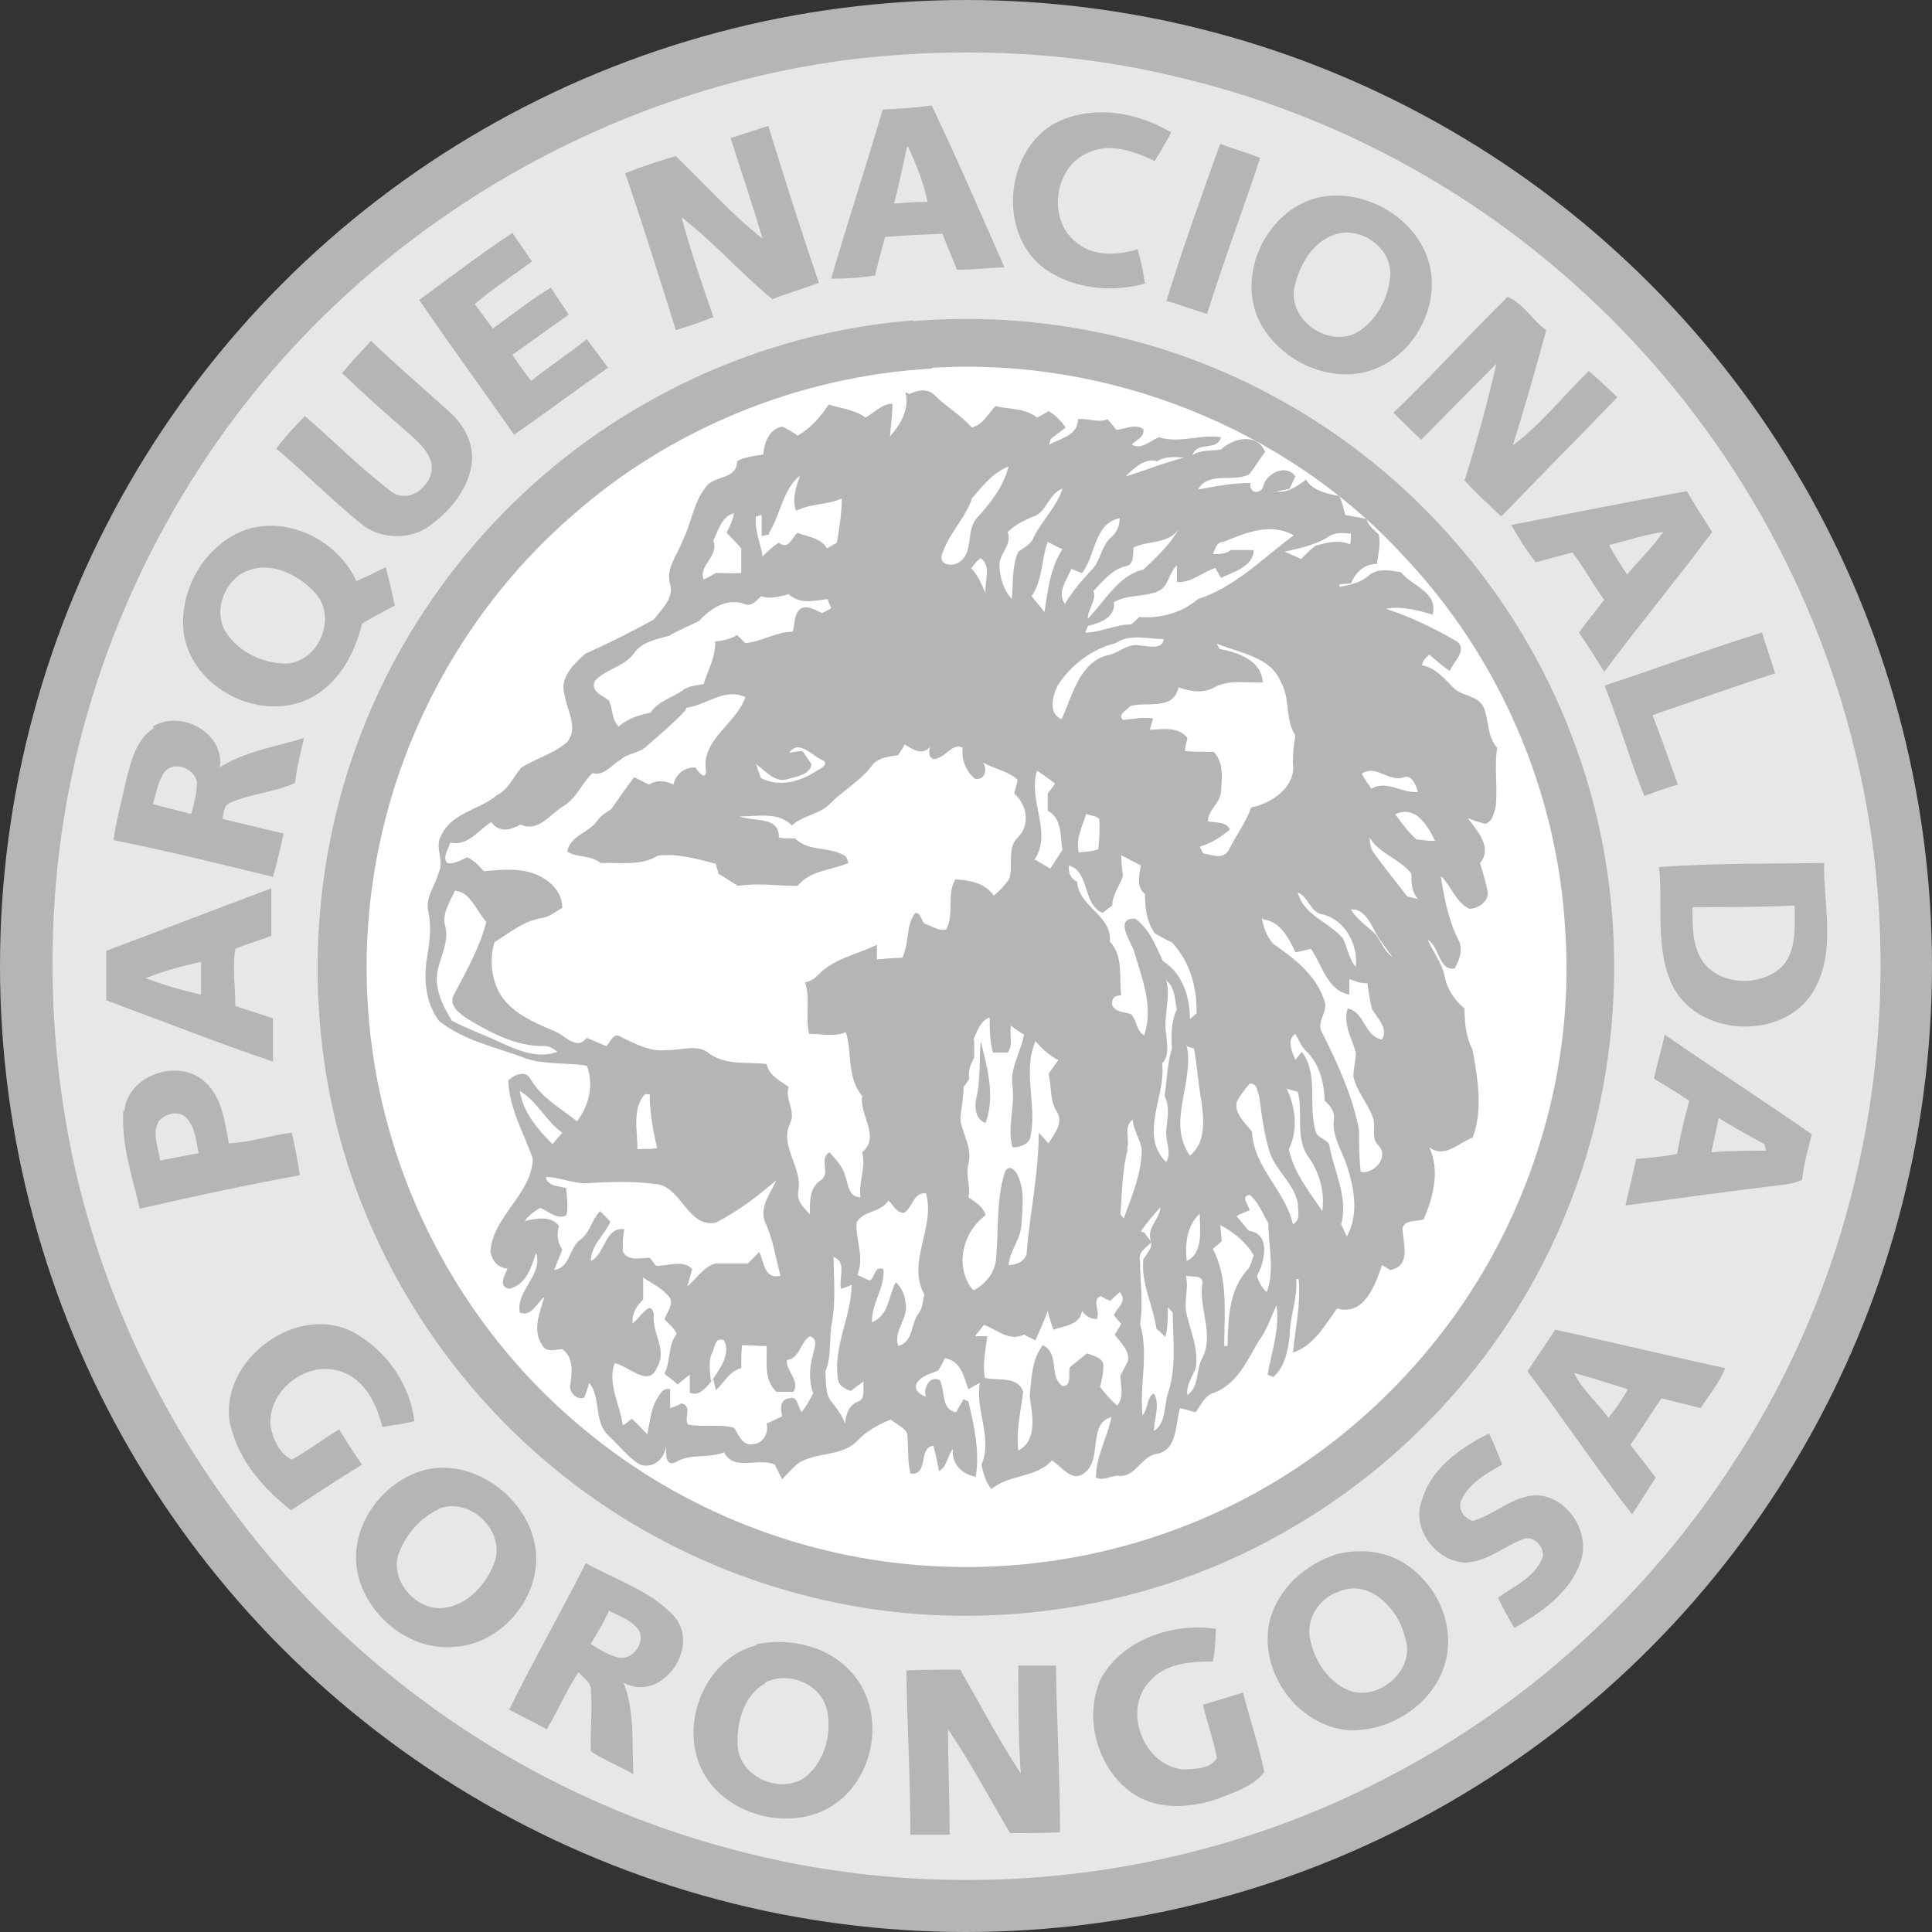 <?xml version="1.0" encoding="UTF-8"?>
<svg id="Layer_2" data-name="Layer 2" xmlns="http://www.w3.org/2000/svg" viewBox="0 0 23.64 23.64">
  <rect x="0" y="0" width="23.64" height="23.64" fill="#333333" stroke="none"/>
  <defs>
    <style>
      .cls-1 {
        fill: #b5b5b5;
      }

      .cls-1, .cls-2, .cls-3 {
        stroke-width: 0px;
      }

      .cls-2 {
        fill: #e7e7e7;
      }

      .cls-3 {
        fill: #fff;
      }
    </style>
  </defs>
  <g id="Layer_1-2" data-name="Layer 1">
    <g>
      <circle class="cls-1" cx="11.82" cy="11.82" r="11.82"/>
      <path class="cls-1" d="M10.8,1.34c.2,0,.4-.02.59-.05.31.65.6,1.32.89,1.98-.19.01-.39.03-.58.03-.06-.15-.12-.29-.18-.44-.23,0-.46.03-.7.04-.04.16-.09.31-.12.47-.18.02-.36.04-.54.04.2-.69.43-1.38.63-2.07ZM11.11,1.79c-.05.23-.11.47-.16.7.13,0,.27-.01.41-.02-.06-.23-.14-.46-.24-.68Z"/>
      <path class="cls-1" d="M12.87,1.53c.45-.26,1.03-.17,1.46.09-.06.12-.13.24-.2.35-.25-.12-.55-.24-.82-.1-.41.18-.5.79-.16,1.08.21.19.52.18.77.1.04.14.07.28.09.42-.4.11-.86.07-1.21-.17-.58-.4-.52-1.41.07-1.77Z"/>
      <path class="cls-1" d="M8.94,1.69c.15-.05.31-.1.46-.15.2.64.4,1.29.62,1.92-.19.07-.38.13-.57.2-.39-.31-.71-.69-1.11-1,.11.41.25.81.39,1.22-.15.06-.31.11-.46.16-.21-.64-.41-1.28-.62-1.92.2-.08.41-.15.62-.21.36.33.68.7,1.06,1.01-.13-.41-.27-.82-.39-1.23Z"/>
      <path class="cls-1" d="M14.27,3.68c.2-.65.43-1.29.66-1.93.16.06.33.12.49.17-.21.64-.45,1.27-.65,1.91-.17-.04-.34-.1-.5-.16Z"/>
      <path class="cls-1" d="M16.16,2.41c.59-.12,1.27.3,1.35.92.06.49-.24,1.01-.7,1.19-.54.2-1.19-.12-1.42-.63-.25-.59.14-1.34.77-1.48ZM16.33,2.87c-.29.1-.45.41-.5.69-.04.38.43.7.77.51.24-.14.4-.41.41-.69.02-.34-.37-.62-.68-.51Z"/>
      <path class="cls-1" d="M5.13,3.67c.38-.28.75-.55,1.14-.82.08.12.16.23.24.35-.24.17-.48.33-.7.52.08.1.15.2.22.3.23-.17.46-.35.71-.5.08.11.15.22.22.33-.23.16-.46.33-.69.49.07.12.14.22.23.32.22-.18.46-.33.68-.51.09.11.18.23.26.35-.38.27-.76.55-1.15.82-.38-.56-.78-1.1-1.16-1.65Z"/>
      <path class="cls-1" d="M18.45,3.63c.19.07.31.29.48.41-.13.47-.26.95-.41,1.41.34-.26.61-.61.93-.91.12.11.23.21.35.32-.47.49-.95.97-1.42,1.46-.15-.15-.3-.29-.45-.44.14-.47.27-.95.39-1.43-.31.31-.61.63-.92.93-.12-.11-.23-.22-.34-.33.48-.46.92-.95,1.4-1.42Z"/>
      <path class="cls-1" d="M11.18,3.92c1.54-.13,3.12.2,4.47.95,1.63.89,2.93,2.38,3.59,4.12.7,1.8.69,3.86,0,5.67-.63,1.67-1.86,3.11-3.4,4.01-1.24.73-2.69,1.11-4.13,1.09-1.79-.02-3.56-.67-4.94-1.82-1.45-1.19-2.45-2.9-2.76-4.75-.24-1.41-.11-2.89.42-4.23.65-1.69,1.9-3.13,3.47-4.03,1-.57,2.13-.93,3.29-1.02ZM11.41,4.5c-1.61.09-3.19.73-4.4,1.8-1.28,1.11-2.16,2.68-2.42,4.36-.17,1.05-.11,2.13.18,3.15.4,1.44,1.25,2.74,2.4,3.68,1.18.98,2.68,1.57,4.21,1.66,1.12.07,2.25-.12,3.28-.55,1.55-.64,2.86-1.84,3.65-3.32.64-1.2.94-2.58.85-3.94-.1-1.68-.81-3.31-1.96-4.53-1.45-1.58-3.64-2.45-5.78-2.32Z"/>
      <path class="cls-1" d="M4.19,4.57c.12-.14.23-.27.36-.4.31.3.64.58.96.87.18.16.31.4.27.65-.05.31-.27.57-.52.75-.25.17-.6.16-.83-.03-.36-.29-.69-.62-1.04-.92.11-.15.23-.28.35-.4.35.3.67.63,1.04.91.25.22.63-.15.48-.41-.06-.11-.16-.19-.24-.28-.27-.24-.55-.49-.82-.74Z"/>
      <path class="cls-1" d="M11.08,4.8c.1-.05.22-.07.31.02.14.15.31.24.45.39.14-.03.2-.17.29-.26.17.04.36.01.51.14.03-.02.1-.06.14-.08.08.05.15.12.21.2-.06.05-.12.09-.18.14,0,.02-.01.05-.02.07.14-.09.34-.12.35-.31.12-.02.24.04.36,0,.04.04.07.09.11.13.11-.02.23-.09.33-.01.02.1-.09.13-.14.19.11.07.23-.05.33-.09.25.08.5-.05.76,0-.05.18-.29.04-.35.22.1-.07.23-.05.35-.07.16-.14.44-.21.54.03-.07.09-.12.19-.19.27-.19.12-.51-.03-.63.19.21-.04.42-.09.64-.08-.02.13.14.14.16.03.04-.16.29-.27.39-.11-.02.04-.05.11-.07.15-.04,0-.13.02-.17.03.14.03.26-.06.37-.14.09.14.25.18.41.2.03.07.06.15.07.23.09.02.17.03.26.05.03.08.1.13.15.19.03.12,0,.24-.02.36-.16,0-.26.1-.32.24-.04,0-.11.01-.15.01v.03c.13-.02.26-.05.36-.14.11-.09.26-.07.39-.04.13.17.46.25.39.52-.19-.05-.38-.11-.57-.07.31.09.59.24.87.4.12.11-.05.26-.09.36-.09-.06-.17-.13-.25-.2-.04.04-.08.08-.09.13.16.02.26.15.37.26.11.12.33.09.39.27.05.16.04.35.16.48-.04.24,0,.49-.02.73-.02.07-.04.18-.13.2-.07-.02-.14-.04-.21-.07.11.16.31.36.15.55.03.12.07.23.09.34.03.13-.11.22-.22.22-.17-.08-.22-.28-.35-.4.04.26.08.53.21.77.07.12.03.25-.04.36-.2.02-.18-.27-.33-.35.07.15.18.29.21.46.03.15.12.28.24.38,0,.17.03.35.1.51.06.35.13.72,0,1.07-.17.07-.34.26-.53.12.14.29.05.6-.07.88-.09.03-.22,0-.26.11.01.18.11.45-.15.51-.02-.01-.07-.04-.1-.06-.08.24-.22.63-.55.53-.14.21-.29.45-.54.54.03-.3.1-.6.07-.9,0,0-.02,0-.03,0,.03.24-.07.46-.08.7-.02.18-.06.38-.2.5l-.07-.03c.06-.28.16-.56.11-.85-.07.15-.12.31-.22.44-.14.24-.26.52-.54.63-.12.03-.16.15-.23.24-.05-.01-.14-.04-.19-.05-.06.19-.03.52-.29.56-.18.02-.25.26-.44.27-.1-.02-.2.07-.3.02,0-.26.14-.49.19-.74-.31.08-.1.53-.34.69-.15.12-.27-.09-.39-.16-.19.22-.52.17-.74.35-.08-.08-.1-.19-.12-.3.14-.32-.07-.67-.02-1-.05.03-.1.06-.14.08-.05-.16-.09-.35-.29-.38-.03.05-.06.1-.08.15-.09.04-.2.06-.26.15-.05.08.04.14.11.17-.04-.1.05-.27.17-.2.08.13.01.36.2.39.02-.04.07-.12.09-.16l.06.03c.07.3.14.61.09.92-.17-.03-.3-.15-.28-.34-.07.08-.07.22-.17.27-.02-.11-.04-.21-.07-.31-.19.02-.05.37-.28.34-.04-.16-.01-.33-.04-.49-.04-.08-.14-.12-.2-.17-.15.06-.3.14-.41.26-.19.21-.51.14-.73.28-.06.06-.12.13-.19.19-.03-.06-.06-.12-.09-.18-.2-.09-.5.1-.62-.15-.19.09-.41,0-.59.12-.14.07-.11-.13-.12-.21-.02.16-.16.29-.32.24-.14-.1-.25-.24-.38-.35-.19-.17-.08-.46-.24-.65-.02.04-.05.14-.06.18-.1.04-.2-.07-.17-.17.03-.15.04-.31-.1-.42-.09,0-.21.05-.25-.06-.12-.17-.02-.39.03-.58-.09.08-.16.26-.3.19-.05-.27.29-.46.2-.73-.06.18-.12.39-.33.44-.14-.03-.05-.17-.02-.25-.12,0-.19-.1-.21-.21.04-.44.5-.69.52-1.13-.11-.32-.29-.61-.3-.96.07-.07.2-.13.27-.02.14.23.37.36.57.52.15-.18.2-.46.12-.68-.25-.04-.51,0-.75-.09-.36-.14-.75-.21-1.06-.46-.16-.23-.19-.53-.14-.8.04-.18.05-.36.01-.54-.04-.17.09-.32.13-.48.06-.15-.07-.31.03-.45.13-.27.47-.3.68-.49.14-.08.2-.23.3-.34.19-.11.4-.17.56-.31.14-.17,0-.39-.03-.57-.07-.21.12-.38.25-.51.29-.13.56-.27.84-.42.1-.12.25-.26.2-.43-.06-.19.09-.36.15-.53.11-.21.13-.46.28-.65.09-.16.39-.1.39-.33.1-.05.21-.06.32-.08.01-.14.07-.32.23-.34.07.03.13.07.19.11.16-.09.28-.23.38-.38.15.06.32.06.45.16.11-.06.2-.17.33-.17,0,.13-.02.26-.03.4.14-.15.24-.33.19-.54ZM14.15,5.65c-.16-.03-.28.09-.38.19.24-.08.47-.18.72-.23-.12-.02-.24-.02-.34.05ZM11.89,6.1c-.09.25-.3.44-.37.7,0,.12.16.12.23.06.17-.13.07-.41.22-.55.16-.18.32-.37.37-.61-.19.07-.32.24-.45.39ZM9.41,6.52l-.09.02c0-.09-.01-.17,0-.26-.02,0-.05.02-.07.02-.01.17.06.33.08.49.07-.06.13-.12.2-.17.12.1.16-.07.23-.12.13.04.28.06.36.19.03-.02.09-.05.12-.07.03-.18.05-.36.06-.54-.18.09-.38.06-.56.15-.04-.15,0-.29.05-.43-.21.17-.24.48-.38.7ZM12.65,6.32c-.11.05-.22.1-.31.19.06.16-.12.27-.1.43,0,.14.05.29.15.39.03-.19,0-.39.08-.58.07-.05.16-.09.19-.18.1-.21.27-.37.35-.59-.17.05-.19.28-.35.34ZM8.73,6.61c.06.18-.19.29-.12.47.05-.02.1-.05.15-.08.1,0,.2.02.31,0,0-.1.01-.2,0-.3-.06-.07-.12-.13-.18-.19.04-.08.07-.15.09-.24-.15.04-.18.21-.25.33ZM13.24,7.01s-.08-.03-.12-.05c-.06.13-.18.28-.08.43.09-.15.2-.28.32-.41.12-.12.12-.3.25-.41.07-.06.11-.14.1-.23-.32.07-.29.45-.46.67ZM13.87,6.7c-.02.08.01.21-.1.22-.17.04-.27.18-.39.3.04.12-.08.22-.07.34.21-.21.37-.53.68-.6.16-.15.32-.29.43-.49-.13.19-.37.13-.55.22ZM14.97,6.63c-.07.02-.09.1-.12.15.08,0,.15,0,.22-.05.09,0,.19,0,.28,0,0,.2-.25.26-.4.34-.02-.03-.05-.09-.07-.12-.16.05-.29.19-.47.17,0-.05,0-.15,0-.2-.1.08-.09.25-.22.31-.17.08-.39.04-.55.14.01.2-.17.25-.32.29,0,.02-.03.06-.03.08.19,0,.37-.09.56-.1.02-.02.07-.07.1-.09.26.03.52-.04.72-.22.45-.15.79-.5,1.17-.78-.28-.16-.59-.03-.86.08ZM16.25,6.57c-.16.1-.35.14-.53.18.06.03.13.06.2.09.06-.05.11-.11.17-.16.14-.04.29-.08.43-.02,0-.03,0-.1.01-.13-.1,0-.2-.02-.28.04ZM12.62,7.3c.05.07.11.13.16.2.04-.27.08-.54.22-.77-.04-.02-.13-.07-.18-.09-.09.22-.06.47-.2.67ZM11.88,6.96c.09.08.13.2.18.31-.02-.14.08-.34-.06-.43-.05.03-.09.08-.12.13ZM9.32,7.3c-.06.04-.12.14-.21.1-.21-.07-.42.06-.56.21-.12.06-.24.11-.36.18-.15.04-.34.07-.43.21-.12.17-.34.2-.48.34-.06.13.09.18.17.24.05.1.03.24.12.32.11-.1.25-.14.39-.17.09-.14.26-.18.39-.27.07-.06.17-.05.26-.08.05-.17.15-.34.14-.52.09-.02.19-.04.27-.08.02.02.07.07.1.1.2-.02.38-.15.58-.14.03-.1.01-.23.11-.29.09-.04.17.03.25.06.03-.02.08-.05.11-.06,0-.03-.03-.08-.04-.11-.16.02-.34.07-.48-.06-.11.04-.22.06-.33.03ZM13.65,7.87c-.3.07-.55.26-.71.52-.06.13-.12.34.05.41.13-.29.2-.68.55-.78.14-.02.25-.16.41-.12.1,0,.27.05.29-.08-.2,0-.41-.06-.59.05ZM14.9,7.88s.02.04.03.06c.22.04.52.14.53.41-.2,0-.41-.04-.59.06-.14.08-.3.06-.44,0-.06.29-.39.17-.59.23-.04.05-.16.1-.09.17.12,0,.25-.04.37-.02-.01.04-.03.11-.04.14.16-.01.34-.04.46.1,0,.04-.02.12-.03.16.12,0,.23.01.35.01.13.13.1.32.09.49-.01.14-.17.21-.16.36.09.02.21,0,.27.1-.11.09-.23.17-.37.21.01.02.03.06.04.08.1.02.24.08.31-.03.09-.18.21-.34.28-.53.25-.05.55-.25.51-.54,0-.11.01-.23.03-.34-.13-.2-.06-.46-.18-.66-.12-.31-.49-.36-.77-.46ZM8.4,8.66c-.15.16-.32.3-.49.45-.09.06-.22.07-.3.15-.1.07-.19.21-.34.16-.13.12-.2.3-.35.4-.16.1-.31.33-.53.23-.12.07-.26.11-.36-.03-.16.1-.28.3-.5.25-.02.08-.11.17-.04.25.09.02.17-.04.25-.07.08.04.14.1.2.17.24-.01.51-.04.72.08.14.07.24.21.24.37-.08.04-.14.1-.23.12-.23.04-.41.18-.6.3-.07.19-.04.42.05.6.14.26.43.38.69.49.13.05.26.25.39.08.08.04.16.07.24.1.05-.05.1-.18.18-.11.17.08.34.17.54.16.18.01.39-.09.55.05.2.14.46.09.69.12.03.14.16.2.27.28-.04.15.09.29.02.44-.14.28.15.54.1.83-.03.12.06.2.14.29,0-.15,0-.31.12-.41.15-.08-.02-.27.12-.35.07.09.16.17.19.28.04.1.04.26.19.27-.02-.18.07-.36.02-.55.23-.2-.05-.45,0-.69-.19-.22-.12-.53-.2-.78-.14.06-.3.02-.45.02-.05-.2.02-.42-.05-.63.06,0,.11-.03.15-.08.19-.21.48-.26.73-.38,0,.05,0,.14,0,.18.1,0,.2-.01.31-.02.09-.17.04-.4.16-.55.07,0,.07.09.11.13.09.03.17.1.27.07.1-.19,0-.43.11-.61.18.01.37.04.47.2.07-.06.14-.13.19-.21.04-.16-.03-.37.1-.5.15-.16.12-.41-.04-.54.01-.04.03-.12.04-.17-.11-.11-.29-.13-.42-.21.05.09.03.22-.1.2-.12-.09-.17-.23-.15-.38-.12-.06-.2.07-.29.12-.1.06-.15-.04-.11-.13-.1.11-.21.03-.31-.03-.02.03-.06.09-.08.13-.12.02-.26.03-.33.14-.14.18-.34.29-.5.45-.12.14-.33.14-.47.27-.17-.17-.43-.12-.64-.11.17.07.49-.01.48.26.07,0,.14,0,.2.01.17.17.43.1.62.22,0,.02.02.06.03.08-.21.09-.47.09-.62.28-.24,0-.48-.03-.73,0-.08-.05-.16-.1-.24-.15,0-.03-.03-.09-.03-.12-.23-.06-.48-.14-.71-.1-.21.13-.46.08-.7.09-.12-.1-.28-.06-.41-.14.04-.2.27-.22.37-.38.04-.07.1-.11.17-.14.09-.13.18-.26.28-.39.06.03.12.06.18.09.1-.06.2-.05.3,0,.03-.14.12-.22.27-.21.02.04.12.17.13.05-.08-.4.37-.58.48-.91-.25-.11-.47.1-.72.13ZM9.66,9.21s.11-.01.15-.02c.03.04.08.12.11.16-.02.13-.18.15-.28.18-.17.06-.27-.11-.4-.18.02.06.04.11.06.17.23.12.5.03.7-.1.04-.01.14-.09.05-.12-.12-.04-.29-.26-.4-.09ZM16.66,9.47c.04.06.08.11.11.17.19-.1.37.06.57.04-.03-.09-.08-.22-.2-.17-.17.04-.32-.16-.49-.05ZM12.65,10.53c.06.03.12.07.18.11.05-.08.1-.15.15-.23-.03-.17,0-.39-.18-.48,0-.07,0-.14,0-.21.02-.03.07-.09.09-.12-.07-.06-.14-.11-.22-.16-.12.36.19.77-.04,1.1ZM17.08,9.96c.07.11.16.22.26.31.08,0,.15.01.23.02-.1-.18-.24-.44-.48-.33ZM13.29,9.96c-.05.15-.12.3-.09.47.08-.01.16,0,.24-.04.02-.12.02-.25.01-.37-.05-.04-.11-.04-.16-.06ZM16.76,10.25c0,.07,0,.15.06.21.12.18.26.35.4.52.04.01.09.02.13.03-.07-.09-.08-.2-.08-.31-.14-.19-.39-.24-.51-.44ZM13.71,10.46c0,.08.01.16.02.25-.04.12-.13.22-.13.36-.03.02-.09.07-.12.09-.25-.11-.15-.49-.41-.58-.01.09.02.16.1.2.02.31.43.41.4.73.17.18.11.44.14.66-.09,0-.12.04-.11.12.04.09.15.08.23.11.07.07.06.2.16.26.12-.35-.02-.71-.13-1.05-.05-.12-.23-.39.02-.38.17.13.26.34.34.52.24.15.34.44.33.71.02-.02.06-.05.08-.07.01-.32-.08-.63-.3-.87-.07-.04-.14-.08-.21-.11-.1-.14-.13-.31-.12-.48-.11-.09-.08-.23-.05-.35-.08-.04-.17-.09-.25-.13ZM5.56,10.9c-.05.14-.16.29-.12.45.04.16-.04.32-.08.48-.08.23.04.48.16.67.19.09.39.17.58.26.22.1.47.2.71.12-.05-.05-.11-.09-.18-.07-.34,0-.65-.17-.93-.34-.09-.05-.22-.16-.16-.28.15-.29.32-.58.4-.9-.12-.13-.2-.38-.39-.38ZM15.88,10.92c.08.28.38.36.55.56.06.11.07.25.16.35.03-.27-.13-.57-.4-.64-.16-.01-.17-.21-.31-.27ZM16.52,11.13c.07.13.2.2.31.31.07.09.11.2.2.27-.08-.12-.17-.23-.24-.36-.05-.11-.14-.23-.28-.22ZM15.46,11.25c.01.12.06.23.14.32.25.17.52.38.62.68.07.14-.11.27-.02.41.19.38.37.77.45,1.19,0,.17,0,.34.02.51.16.03.35-.18.22-.32-.1-.09-.03-.23-.07-.34-.07-.18-.2-.32-.24-.51,0-.1.03-.19.03-.29-.04-.18-.16-.35-.1-.54.21.04.2.34.42.38.07-.15-.05-.26-.12-.37-.03-.11-.04-.21-.06-.32-.08.01-.15-.02-.22-.05,0,.05,0,.14,0,.19-.27-.06-.33-.37-.47-.56-.05,0-.14.03-.19.04-.08-.17-.18-.37-.39-.4ZM14.26,11.99c.06.22-.04.45,0,.67,0,.12.04.26-.05.35.06.4-.29.87.05,1.21.07-.12,0-.25,0-.38,0-.14.04-.29-.02-.43.04-.19.04-.39.09-.58,0-.16,0-.32.06-.48-.03-.12-.02-.28-.14-.36ZM11.91,12.72c0,.07,0,.15,0,.22-.05.08-.09.16-.06.26-.02.02-.05.07-.07.1,0,.14-.03.27-.04.4.03.18.16.35.1.54-.04.14.04.27,0,.41.08.06.18.12.21.22-.28.2-.39.64-.15.92.16-.08.27-.24.28-.42.03-.34,0-.69.1-1.01.04-.13.14-.05.17.04.09.17.05.37.04.56,0,.19-.14.34-.16.52.09,0,.19-.03.22-.13.04-.5.15-.99.15-1.49.03.03.09.1.12.13.07-.11.19-.25.1-.39-.08-.14-.06-.31-.1-.46.04-.06.08-.12.12-.17-.12-.05-.2-.14-.28-.23-.16.37.03.78-.06,1.16,0,.11-.13.15-.22.14-.08-.25.03-.49,0-.74-.04-.23.1-.43.14-.64-.05-.04-.11-.07-.16-.11-.02.11.03.24-.04.33-.06,0-.12,0-.18,0-.05-.14-.04-.28-.04-.43-.12.05-.15.17-.2.27ZM15.85,12.97l.09-.11c.22.29.07.66.17.98.02.09.16.09.17.19.06.31.23.62.14.94.02.04.05.11.07.15.14-.27.09-.59,0-.87-.05-.18-.18-.35-.16-.55.02-.1-.03-.18-.11-.24,0-.22-.06-.46-.23-.61-.06-.06-.09-.14-.13-.21-.11.08-.04.22,0,.32ZM14.51,12.8c.1.44-.25.94.04,1.35.2-.16.17-.45.14-.67-.04-.21-.05-.43-.09-.64-.02,0-.07-.02-.1-.03ZM15.29,13.26c-.06.07-.12.15-.16.23-.02.15.11.25.19.36.02.43.41.72.5,1.13.1-.04.07-.17.06-.26-.05-.23-.26-.39-.34-.61-.07-.22-.1-.45-.13-.68-.02-.06-.02-.19-.12-.17ZM15.74,13.32c.11.23.14.51.03.75.05.29.25.52.41.76.03-.23-.02-.46-.16-.65-.18-.24-.06-.55-.14-.81-.05-.02-.09-.03-.14-.04ZM6.36,13.35c.04.26.22.47.4.65.04-.05.08-.09.12-.14-.2-.14-.31-.39-.52-.51ZM7.9,13.39c-.17.17-.1.46-.1.68.08,0,.16,0,.24-.01-.05-.22-.09-.44-.09-.66-.01,0-.04,0-.05,0ZM13.79,14.06c-.07.26-.07.53-.09.8.01.01.03.04.04.05.1-.27.23-.55.22-.85-.02-.12-.1-.23-.11-.36-.12.09-.02.24-.07.36ZM6.69,14.4c.03.12.16.1.25.13,0,.11.03.22,0,.33-.12.06-.22-.04-.32-.09-.07.04-.14.09-.19.16.13-.02.32-.06.42.06-.04.1-.02.2.04.29-.03.08-.07.17-.1.25.19-.03.18-.27.32-.37.12-.09.14-.24.24-.35.03.03.09.1.13.13-.07.16-.23.29-.24.48.18-.1.17-.42.41-.39-.01.09-.02.18-.02.27.05.13.22.09.33.08.02.03.06.08.08.1.14,0,.34-.08.44.04l-.06.21c.11-.1.2-.24.34-.28.13,0,.27,0,.4,0,.05-.05.09-.09.14-.14.07.12.06.34.26.29-.06-.22-.09-.45-.19-.66-.07-.19.07-.34.14-.51-.23.2-.47.39-.74.52-.34.07-.41-.42-.72-.47-.29-.05-.59-.04-.89-.01-.16,0-.3-.07-.46-.08ZM11.06,14.84c-.09,0-.13-.1-.2-.15-.09.15-.31.12-.39.27,0,.21.1.43.01.64.03.01.08.04.11.05.11.08.07-.18.21-.12.02.23-.15.42-.14.65.21-.09.19-.32.29-.49.07.07.11.16.12.25.04.19-.14.34-.09.53.19-.05.15-.27.25-.4.05-.07.05-.16.07-.23-.22-.4.14-.82.02-1.24-.15,0-.16.18-.27.24ZM15.29,14.81c-.06.02-.11.04-.16.07.05.06.1.12.15.18.26.03.19.38.1.55.02.08.06.15.12.2.1-.27.02-.56.02-.84-.07-.12-.12-.26-.23-.35-.11.01,0,.13,0,.19ZM13.96,15.07s.07.09.09.12c-.06.07-.17.12-.14.23.01.26.05.51,0,.77.12.37-.01.75.03,1.12.07-.08.05-.23.14-.27.08.14,0,.31,0,.46.15-.1.12-.31.17-.46.1-.32.06-.66.06-.99-.01-.02-.04-.05-.06-.07,0,.12,0,.25-.03.37-.03-.02-.08-.07-.11-.1-.03-.29-.19-.55-.16-.85.05-.07.13-.14.09-.23-.05-.15.11-.26.12-.41-.08.1-.16.2-.24.3ZM14.52,15.43c.21-.1.15-.39.16-.58-.15.15-.17.38-.16.58ZM14.93,14.99l.02.21s-.08.07-.11.09c.19.37.15.79.14,1.19.01,0,.03,0,.04,0,0-.33,0-.7.26-.95.01-.04.04-.12.06-.16-.1-.16-.25-.29-.41-.37ZM10.19,15.38c0,.27.03.54-.02.81-.04.2,0,.41-.08.6,0,.13,0,.28.09.39.06.07.12.15.15.25,0-.11.05-.22.16-.27.1-.04.05-.17.07-.25-.05.04-.11.08-.16.12-.08-.03-.16-.07-.16-.17-.06-.39.16-.75.17-1.13-.03.01-.1.03-.13.05-.03-.13.08-.34-.1-.39ZM14.51,15.61c.04.15-.03.31.01.47.05.22.15.43.11.66-.04.11-.12.2-.1.33.15-.11.1-.3.18-.45.15-.28-.03-.6,0-.9.03-.12-.13-.09-.2-.11ZM7.88,15.64c0,.09,0,.18,0,.27-.08.08-.14.17-.13.29.08-.03.23-.31.26-.11-.04.22.16.43.04.65-.1.25-.35-.02-.52-.05-.09.26.06.5.1.76.04-.03.07-.06.11-.08.06.06.13.13.19.19.03-.14.04-.29.11-.42.04-.06.08-.16.17-.13,0,.08,0,.15,0,.23.03-.02.1-.05.14-.06.14.04.02.19.08.26.18.04.38,0,.56.04.07.08.11.23.24.2.12,0,.18-.14.16-.25.06-.03.13-.06.19-.09-.01-.09-.03-.21.09-.22.1-.04.1.11.15.17.06-.07.11-.15.14-.23-.05-.14-.05-.29-.01-.44,0-.08.09-.22-.03-.26-.12.07-.11.27-.28.29-.02.13.16.25.08.39-.05,0-.15,0-.21,0-.16-.14-.11-.37-.12-.56-.1,0-.2,0-.3-.01,0,.09,0,.19-.01.28-.14.03-.21.17-.31.27l-.03-.13c-.08.07-.16.23-.29.16,0-.07,0-.14,0-.22-.05.04-.1.08-.15.12-.05-.04-.11-.09-.16-.13.08-.16.04-.35.15-.49-.03-.07-.1-.12-.15-.18.03-.08.12-.18.06-.27-.08-.1-.21-.16-.31-.23ZM13.58,15.92s-.07-.04-.1-.05c-.12.04,0,.19-.05.28-.08,0-.14-.04-.18-.1-.03.17-.22.17-.35.23-.02-.08-.04-.15-.07-.23-.05.12-.1.24-.15.36-.03-.02-.1-.05-.14-.07-.17.09-.33-.06-.49-.12-.04.05-.07.09-.11.14.04,0,.12,0,.15,0-.02.17-.06.34-.03.51.16.05.4-.02.47.17-.02.24-.09.48-.06.72.24-.13.17-.44.14-.66.02-.22.02-.46.16-.63.2.1.06.38.24.5.12,0,.07-.15.09-.23.07-.06.14-.11.21-.17.07.03.22.06.2.17,0,.08-.02.16-.04.24.06.09.14.16.21.23.08-.11.04-.24.04-.37.03-.06.07-.11.09-.17.04-.14-.09-.23-.16-.33.02-.03.06-.1.08-.13-.02-.03-.07-.09-.09-.11.04-.09.17-.17.07-.28-.03.03-.09.08-.12.11ZM8.72,16.54c-.06.12-.03.25-.02.37.09-.15.25-.33.16-.51-.11-.04-.11.07-.14.14Z"/>
      <path class="cls-1" d="M18.49,6.42c.71-.14,1.42-.28,2.13-.41.1.17.2.34.31.5-.43.58-.89,1.14-1.32,1.71-.11-.16-.2-.32-.31-.48.11-.13.21-.26.31-.4-.14-.19-.24-.4-.39-.58-.15.04-.3.08-.45.12-.11-.15-.21-.3-.3-.46ZM19.68,6.67c.06.13.14.25.22.36.14-.18.31-.34.44-.52-.23.04-.44.11-.67.16Z"/>
      <path class="cls-1" d="M2.96,6.5c.53-.21,1.17.1,1.4.61.12-.05.24-.11.36-.17.04.15.08.31.11.47-.14.07-.27.15-.4.22-.09.38-.3.76-.67.93-.6.28-1.4-.14-1.51-.8-.07-.51.23-1.06.71-1.26ZM2.99,7c-.26.14-.39.51-.21.76.16.22.45.36.73.36.39-.03.61-.55.36-.85-.21-.24-.57-.42-.88-.27Z"/>
      <path class="cls-1" d="M19.63,8.38c.64-.22,1.28-.45,1.93-.65.05.17.11.33.16.5-.5.16-1,.33-1.5.51.11.28.21.57.31.85-.14.04-.27.09-.41.14-.19-.44-.32-.91-.49-1.36Z"/>
      <path class="cls-1" d="M1.88,8.91c.34-.21.88.07.82.5.31-.2.68-.26,1.03-.36-.04.18-.09.37-.11.55-.26.12-.55.13-.81.25-.07.03-.06.12-.08.19.25.06.5.12.75.18-.04.18-.07.35-.13.53-.65-.16-1.3-.32-1.95-.45.02-.25.1-.48.15-.72.06-.24.12-.51.34-.65ZM2.01,9.45c-.08.12-.1.26-.14.39.15.05.31.09.47.12.03-.13.07-.25.07-.38-.02-.18-.28-.27-.4-.13Z"/>
      <path class="cls-1" d="M20.3,10.61c.67-.05,1.35-.04,2.03-.05-.01.52.14,1.08-.12,1.55-.35.63-1.43.59-1.74-.06-.21-.45-.12-.96-.16-1.44ZM20.71,11.1c0,.24,0,.52.16.71.22.25.66.25.91.04.21-.2.18-.51.18-.77-.42,0-.83.01-1.25.02Z"/>
      <path class="cls-1" d="M1.3,11.64c.67-.25,1.34-.51,2.01-.76,0,.19,0,.39,0,.58-.15.05-.3.09-.44.16-.04.23,0,.47,0,.7.15.05.31.1.46.15,0,.18,0,.35,0,.53-.69-.23-1.36-.5-2.04-.75,0-.2,0-.4,0-.6ZM1.78,11.97c.23.08.45.14.68.2,0-.13,0-.27,0-.4-.23.05-.46.11-.68.2Z"/>
      <path class="cls-1" d="M20.24,13.2c.04-.18.08-.35.13-.53.6.41,1.21.81,1.8,1.22-.05.18-.1.37-.12.56-.06.02-.12.04-.18.05-.66.08-1.32.17-1.98.26.04-.19.09-.38.13-.57.17-.01.33-.03.5-.06.04-.22.08-.44.15-.65-.14-.1-.28-.19-.43-.27ZM20.94,14.1c.22-.02.45-.02.67-.02l-.02-.08c-.19-.1-.37-.21-.56-.32-.03.14-.06.28-.09.42Z"/>
      <path class="cls-1" d="M12,12.74c.08.32.18.67.06,1-.14-.03-.14-.21-.11-.32.05-.22.03-.45.05-.68Z"/>
      <path class="cls-1" d="M1.51,13.59c.04-.45.67-.66.99-.36.21.19.25.49.29.75.26-.01.51-.1.77-.13.03.17.07.35.1.52-.65.13-1.31.27-1.96.41-.1-.39-.24-.79-.2-1.2ZM1.95,13.71c-.1.15,0,.33.01.49.16-.03.31-.06.47-.09-.04-.14-.04-.3-.14-.42-.09-.1-.25-.06-.34.02Z"/>
      <path class="cls-1" d="M2.82,17.44c-.17-.79.81-1.53,1.52-1.14.39.22.68.64.73,1.08-.13.02-.26.05-.39.07-.07-.26-.19-.55-.46-.66-.42-.19-.96.2-.91.65.03.16.1.34.26.41.2-.1.39-.25.58-.37.09.14.19.29.28.43-.29.19-.58.38-.87.56-.34-.26-.64-.61-.74-1.04Z"/>
      <path class="cls-1" d="M18.69,16.78c.11-.17.22-.34.34-.51.69.15,1.39.33,2.08.47-.07.18-.2.33-.3.49-.16-.04-.32-.08-.48-.12-.12.19-.24.39-.38.57.1.13.2.26.31.4-.1.15-.2.3-.29.45-.44-.58-.85-1.18-1.28-1.75ZM19.26,16.8c.1.21.29.36.42.55.09-.11.17-.23.24-.35-.22-.06-.44-.13-.66-.2Z"/>
      <path class="cls-1" d="M17.39,18.38c.1-.41.47-.67.83-.85.06.12.11.25.16.38-.19.11-.41.23-.5.44-.05.11.04.22.14.25.28-.08.51-.33.83-.31.36.05.61.47.49.81-.13.38-.48.62-.81.81-.07-.12-.14-.24-.2-.37.19-.14.43-.23.53-.46.08-.14-.09-.33-.24-.25-.24.09-.44.29-.71.28-.34-.03-.62-.4-.52-.74Z"/>
      <path class="cls-1" d="M5.12,18.01c.72-.25,1.56.46,1.43,1.21-.07.48-.49.91-.98.93-.56.05-1.1-.39-1.2-.93-.09-.52.27-1.04.75-1.21ZM5.35,18.47c-.21.1-.39.29-.47.51-.15.35.21.76.57.69.29-.05.51-.31.6-.58.12-.39-.34-.79-.71-.62Z"/>
      <path class="cls-1" d="M16.35,19.02c.27-.08.59-.06.83.1.38.24.61.71.53,1.16-.11.54-.68.91-1.21.89-.62-.05-1.08-.71-.96-1.31.08-.41.43-.71.82-.84ZM16.35,19.49c-.21.09-.36.32-.31.56.05.28.24.56.52.65.37.1.78-.29.64-.67-.09-.35-.46-.74-.84-.54Z"/>
      <path class="cls-1" d="M7.17,19.12c.37.22.82.34,1.12.68.31.38-.17,1.05-.63.8.14.35.1.75.12,1.12-.17-.1-.36-.17-.52-.28-.02-.25,0-.49,0-.74,0-.1-.09-.16-.15-.23-.15.22-.25.47-.39.7-.15-.08-.31-.16-.46-.24.29-.61.63-1.2.94-1.8ZM7.23,20.11c.11.07.22.14.34.17.17.04.31-.15.27-.31-.09-.14-.25-.19-.38-.26-.07.14-.14.27-.22.4Z"/>
      <path class="cls-1" d="M13.45,20.59c.25-.52.9-.74,1.44-.67-.01.13,0,.27-.04.4-.27,0-.58.02-.77.24-.34.35-.08,1.04.41,1.08.14,0,.33,0,.41-.14-.04-.22-.12-.43-.17-.65.16-.05.33-.1.49-.15.09.32.19.64.26.97-.13.17-.37.25-.57.33-.32.12-.7.15-1-.04-.44-.28-.64-.9-.45-1.38Z"/>
      <path class="cls-1" d="M9.26,20.13c.43-.09.92.03,1.2.38.35.43.26,1.13-.14,1.5-.53.48-1.51.24-1.76-.43-.22-.56.1-1.3.71-1.44ZM9.36,20.59c-.27.16-.36.51-.33.8.05.37.53.57.83.34.23-.19.32-.52.26-.81-.07-.32-.48-.49-.76-.34Z"/>
      <path class="cls-1" d="M12.46,20.38c.16,0,.31,0,.47,0,.01.68.05,1.36.05,2.04-.2,0-.41,0-.61.01-.26-.42-.49-.86-.76-1.27,0,.43.01.86.02,1.29-.16,0-.32,0-.48,0,0-.67-.03-1.34-.05-2.01.22,0,.44-.02.66-.01.24.43.46.87.74,1.27-.02-.44-.04-.88-.03-1.32Z"/>
      <g>
        <path class="cls-2" d="M10.56.71c1.31-.14,2.64-.07,3.92.25,1.83.44,3.54,1.36,4.92,2.64,1.61,1.48,2.77,3.44,3.29,5.56.73,2.94.2,6.17-1.46,8.71-1.04,1.62-2.51,2.97-4.22,3.86-2.45,1.3-5.4,1.62-8.08.89-2.04-.54-3.91-1.68-5.33-3.23-1.3-1.41-2.23-3.16-2.67-5.04-.27-1.18-.35-2.4-.24-3.61.2-2.19,1.08-4.3,2.47-6C4.98,2.52,7.69,1.03,10.56.71ZM10.8,1.34c-.2.69-.43,1.38-.63,2.07.18,0,.36-.01.54-.04.03-.16.08-.31.12-.47.23-.02.46-.03.7-.04.06.15.12.29.18.44.19,0,.39-.02.58-.03-.29-.66-.58-1.33-.89-1.98-.2.03-.39.04-.59.05ZM12.87,1.53c-.59.37-.65,1.37-.07,1.77.35.24.81.28,1.21.17-.02-.14-.05-.28-.09-.42-.26.08-.56.09-.77-.1-.34-.29-.24-.91.16-1.08.27-.13.56-.02.82.1.07-.12.14-.23.2-.35-.43-.26-1.01-.35-1.46-.09ZM8.94,1.69c.13.41.27.82.39,1.23-.38-.3-.71-.67-1.06-1.01-.21.06-.42.13-.62.21.22.64.42,1.28.62,1.92.16-.05.31-.1.46-.16-.14-.4-.28-.81-.39-1.22.39.3.72.68,1.11,1,.19-.07.38-.13.57-.2-.22-.64-.42-1.28-.62-1.92-.15.05-.31.1-.46.15ZM14.27,3.68c.17.05.33.11.5.16.2-.64.44-1.27.65-1.91-.16-.06-.33-.11-.49-.17-.23.64-.46,1.28-.66,1.93ZM16.16,2.41c-.63.13-1.02.89-.77,1.48.23.51.88.83,1.42.63.47-.18.77-.7.7-1.19-.09-.61-.76-1.03-1.35-.92ZM5.13,3.67c.38.56.78,1.1,1.16,1.65.39-.27.76-.55,1.15-.82-.09-.12-.17-.23-.26-.35-.22.18-.46.33-.68.51-.08-.1-.16-.21-.23-.32.23-.16.46-.33.69-.49-.07-.11-.15-.22-.22-.33-.25.15-.47.33-.71.5-.07-.1-.15-.2-.22-.3.22-.19.47-.35.7-.52-.08-.12-.16-.23-.24-.35-.39.26-.76.54-1.14.82ZM18.45,3.63c-.47.46-.92.96-1.4,1.42.11.11.23.23.34.33.31-.31.61-.62.92-.93-.11.48-.24.96-.39,1.43.14.15.3.3.45.44.47-.49.95-.97,1.42-1.46-.12-.11-.23-.22-.35-.32-.31.3-.58.65-.93.91.15-.47.28-.94.41-1.41-.17-.12-.29-.34-.48-.41ZM11.18,3.92c-1.15.09-2.28.44-3.29,1.02-1.57.89-2.82,2.34-3.47,4.03-.52,1.34-.66,2.82-.42,4.23.31,1.85,1.32,3.56,2.76,4.75,1.37,1.14,3.15,1.8,4.94,1.82,1.44.02,2.89-.35,4.13-1.09,1.54-.9,2.77-2.34,3.4-4.01.69-1.8.7-3.86,0-5.67-.66-1.74-1.96-3.23-3.59-4.12-1.35-.75-2.93-1.08-4.47-.95ZM4.19,4.57c.26.25.54.5.82.74.09.08.19.17.24.28.15.27-.23.63-.48.41-.37-.28-.69-.61-1.04-.91-.12.13-.25.26-.35.4.36.3.68.63,1.04.92.23.19.59.2.83.03.25-.18.47-.44.52-.75.04-.25-.09-.49-.27-.65-.32-.29-.65-.57-.96-.87-.12.13-.24.26-.36.4ZM18.49,6.42c.09.16.19.32.3.46.15-.04.3-.08.45-.12.14.18.25.39.39.58-.1.13-.21.26-.31.4.11.16.21.32.31.48.43-.58.89-1.13,1.32-1.71-.11-.17-.21-.33-.31-.5-.71.13-1.42.27-2.13.41ZM2.96,6.5c-.48.2-.78.75-.71,1.26.11.66.91,1.07,1.51.8.37-.17.58-.55.67-.93.13-.08.27-.15.4-.22-.03-.16-.07-.31-.11-.47-.12.06-.24.12-.36.17-.23-.51-.87-.82-1.4-.61ZM19.63,8.38c.18.45.31.91.49,1.36.13-.05.27-.1.41-.14-.1-.28-.2-.57-.31-.85.5-.17,1-.35,1.5-.51-.05-.17-.11-.33-.16-.5-.65.2-1.29.44-1.93.65ZM1.88,8.91c-.22.14-.28.42-.34.65-.05.24-.12.48-.15.72.65.13,1.3.29,1.95.45.05-.17.09-.35.13-.53-.25-.06-.5-.12-.75-.18.02-.06.01-.15.08-.19.26-.12.55-.13.81-.25.02-.19.07-.37.11-.55-.35.11-.72.16-1.03.36.06-.43-.48-.71-.82-.5ZM20.3,10.61c.05.48-.05.99.16,1.44.31.65,1.39.69,1.74.06.27-.48.11-1.04.12-1.55-.68.01-1.35,0-2.03.05ZM1.3,11.64c0,.2,0,.4,0,.6.68.25,1.36.52,2.04.75,0-.18,0-.35,0-.53-.15-.05-.31-.1-.46-.15,0-.23-.04-.48,0-.7.14-.06.29-.1.44-.16,0-.19,0-.39,0-.58-.67.25-1.34.51-2.01.76ZM20.24,13.2c.14.09.29.17.43.27-.06.21-.11.43-.15.65-.16.03-.33.05-.5.06-.04.19-.09.38-.13.57.66-.09,1.32-.18,1.98-.26.06-.01.12-.03.18-.05.02-.19.07-.37.12-.56-.6-.42-1.21-.81-1.8-1.22-.04.18-.09.35-.13.53ZM1.51,13.59c-.03.41.11.81.2,1.2.65-.15,1.3-.29,1.96-.41-.03-.18-.06-.35-.1-.52-.26.03-.51.12-.77.13-.05-.26-.08-.56-.29-.75-.32-.3-.95-.09-.99.36ZM2.82,17.44c.1.43.4.77.74,1.04.29-.19.58-.38.87-.56-.1-.14-.19-.28-.28-.43-.2.12-.38.26-.58.37-.15-.07-.23-.25-.26-.41-.04-.46.49-.84.91-.65.27.12.39.4.46.66.13-.02.26-.04.39-.07-.05-.45-.34-.86-.73-1.08-.71-.39-1.69.35-1.52,1.14ZM18.69,16.78c.44.58.84,1.18,1.28,1.75.1-.15.19-.3.29-.45-.1-.13-.2-.26-.31-.4.13-.19.25-.38.38-.57.16.04.32.08.48.12.1-.16.23-.31.3-.49-.7-.15-1.39-.32-2.08-.47-.11.17-.23.34-.34.51ZM17.39,18.38c-.11.34.18.71.52.74.27,0,.48-.19.71-.28.14-.08.32.12.24.25-.1.22-.34.32-.53.46.06.13.13.25.2.37.33-.19.68-.43.81-.81.12-.34-.13-.76-.49-.81-.31-.03-.54.23-.83.31-.1-.03-.19-.14-.14-.25.09-.21.31-.33.5-.44-.05-.13-.1-.26-.16-.38-.36.18-.73.44-.83.85ZM5.12,18.01c-.48.17-.84.69-.75,1.21.1.54.64.99,1.2.93.49-.03.91-.46.98-.93.12-.75-.72-1.46-1.43-1.21ZM16.35,19.02c-.38.12-.73.43-.82.84-.12.6.34,1.25.96,1.31.54.03,1.1-.35,1.21-.89.09-.45-.14-.92-.53-1.16-.24-.15-.56-.17-.83-.1ZM7.17,19.12c-.3.6-.64,1.19-.94,1.8.16.08.31.16.46.24.14-.23.24-.48.39-.7.05.07.16.12.15.23.02.25-.01.49,0,.74.17.11.35.18.52.28-.02-.37.02-.77-.12-1.12.46.25.94-.42.63-.8-.29-.33-.74-.46-1.12-.68ZM13.45,20.59c-.19.48,0,1.1.45,1.38.3.18.68.15,1,.04.2-.08.44-.15.57-.33-.07-.33-.18-.65-.26-.97-.16.05-.33.1-.49.15.05.22.13.43.17.65-.07.13-.27.14-.41.14-.49-.04-.75-.73-.41-1.08.19-.22.5-.24.77-.24.03-.13.03-.27.04-.4-.54-.08-1.19.14-1.44.67ZM9.26,20.13c-.6.15-.92.88-.71,1.44.25.67,1.23.91,1.76.43.41-.37.5-1.06.14-1.5-.28-.35-.77-.47-1.2-.38ZM12.46,20.38c0,.44,0,.88.03,1.32-.27-.41-.5-.85-.74-1.27-.22,0-.44,0-.66.01.01.67.05,1.34.05,2.01.16,0,.32,0,.48,0,0-.43-.02-.86-.02-1.29.28.41.51.85.76,1.27.2,0,.41,0,.61-.01,0-.68-.04-1.36-.05-2.04-.16,0-.31,0-.47,0Z"/>
        <path class="cls-2" d="M11.11,1.79c.1.22.19.44.24.68-.14,0-.27.01-.41.02.06-.23.11-.47.16-.7Z"/>
        <path class="cls-2" d="M16.33,2.87c.32-.11.71.17.68.51-.02.27-.17.55-.41.69-.34.18-.8-.13-.77-.51.05-.28.21-.59.5-.69Z"/>
        <path class="cls-2" d="M19.68,6.67c.22-.05.44-.13.67-.16-.13.19-.3.35-.44.52-.08-.12-.16-.24-.22-.36Z"/>
        <path class="cls-2" d="M2.99,7c.31-.15.67.03.88.27.25.3.03.82-.36.85-.28,0-.57-.13-.73-.36-.18-.25-.05-.63.21-.76Z"/>
        <path class="cls-2" d="M2.01,9.45c.12-.15.38-.05.4.13,0,.13-.04.26-.07.38-.16-.04-.31-.08-.47-.12.04-.13.06-.27.14-.39Z"/>
        <path class="cls-2" d="M20.71,11.1c.42,0,.83,0,1.25-.02,0,.26.03.58-.18.77-.25.21-.68.21-.91-.04-.17-.2-.16-.47-.16-.71Z"/>
        <path class="cls-2" d="M1.78,11.97c.22-.09.45-.15.68-.2,0,.13,0,.27,0,.4-.23-.05-.46-.12-.68-.2Z"/>
        <path class="cls-2" d="M1.95,13.71c.09-.09.25-.13.34-.02.1.11.11.28.14.42-.16.03-.31.06-.47.09-.02-.16-.11-.34-.01-.49Z"/>
        <path class="cls-2" d="M20.94,14.1c.03-.14.06-.28.09-.42.18.11.37.22.56.32l.02.08c-.22,0-.45,0-.67.02Z"/>
        <path class="cls-2" d="M19.26,16.8c.22.06.44.13.66.2-.07.12-.15.24-.24.35-.13-.19-.32-.34-.42-.55Z"/>
        <path class="cls-2" d="M5.35,18.47c.37-.17.82.23.71.62-.09.27-.31.53-.6.58-.36.07-.72-.35-.57-.69.09-.22.26-.41.47-.51Z"/>
        <path class="cls-2" d="M16.35,19.49c.39-.2.76.19.84.54.14.37-.27.76-.64.67-.28-.09-.47-.37-.52-.65-.05-.23.1-.47.31-.56Z"/>
        <path class="cls-2" d="M7.23,20.11c.08-.13.16-.26.22-.4.14.07.3.12.38.26.05.16-.1.35-.27.31-.12-.03-.23-.1-.34-.17Z"/>
        <path class="cls-2" d="M9.36,20.59c.28-.15.69.01.76.34.06.29-.03.62-.26.81-.29.22-.78.02-.83-.34-.03-.29.06-.65.33-.8Z"/>
      </g>
      <g>
        <path class="cls-3" d="M11.41,4.5c2.14-.13,4.33.73,5.78,2.32,1.15,1.22,1.86,2.85,1.96,4.53.1,1.36-.21,2.74-.85,3.94-.79,1.48-2.1,2.68-3.65,3.32-1.03.43-2.16.62-3.28.55-1.53-.09-3.03-.68-4.21-1.66-1.15-.94-2-2.25-2.4-3.68-.29-1.02-.35-2.11-.18-3.15.27-1.68,1.14-3.25,2.42-4.36,1.21-1.07,2.79-1.71,4.4-1.8ZM11.08,4.8c.05.21-.06.39-.19.54.01-.13.03-.26.03-.4-.13,0-.22.11-.33.17-.13-.1-.3-.11-.45-.16-.1.15-.22.29-.38.38-.06-.04-.12-.08-.19-.11-.16.03-.22.2-.23.34-.11.02-.22.03-.32.08,0,.24-.3.17-.39.33-.15.19-.17.44-.28.65-.06.17-.21.34-.15.53.05.17-.11.31-.2.43-.27.15-.55.29-.84.42-.14.13-.32.29-.25.51.03.19.17.4.03.57-.16.14-.38.2-.56.31-.1.12-.16.27-.3.34-.21.18-.55.21-.68.49-.09.14.04.31-.03.45-.04.16-.17.31-.13.48.04.18.02.36-.01.54-.05.27-.03.57.14.8.31.25.7.32,1.06.46.24.08.5.05.75.09.09.22.03.49-.12.68-.2-.16-.44-.29-.57-.52-.06-.11-.2-.05-.27.02.01.35.19.64.3.96-.02.44-.48.69-.52,1.13.02.11.09.21.21.21-.03.08-.12.22.02.25.21-.05.27-.26.33-.44.09.27-.25.46-.2.73.14.06.21-.12.3-.19-.05.18-.15.4-.03.58.05.11.16.06.25.06.14.1.12.27.1.42-.03.1.08.21.17.17.02-.05.05-.14.06-.18.15.19.05.48.24.65.13.12.23.26.38.35.17.06.31-.08.32-.24,0,.08-.02.28.12.21.18-.11.4-.04.59-.12.12.24.42.06.62.15.03.06.06.12.09.18.06-.06.12-.13.19-.19.22-.15.54-.08.73-.28.11-.12.26-.2.41-.26.07.06.16.09.2.17.02.16,0,.33.04.49.23.03.09-.32.28-.34.03.1.05.21.07.31.1-.05.1-.19.17-.27-.02.18.11.31.28.34.05-.31-.02-.62-.09-.92l-.06-.03s-.07.12-.09.16c-.19-.03-.13-.26-.2-.39-.12-.07-.21.1-.17.2-.07-.02-.16-.09-.11-.17.06-.09.17-.11.26-.15.03-.05.06-.1.08-.15.2.03.23.22.29.38.05-.03.1-.06.14-.08-.06.34.16.68.02,1,.02.11.05.21.12.3.22-.18.56-.14.74-.35.12.07.24.27.39.16.24-.16.04-.61.34-.69-.05.25-.19.48-.19.74.1.05.2-.04.3-.02.19,0,.26-.24.44-.27.26-.04.23-.37.29-.56.05.01.14.04.19.05.07-.09.11-.21.23-.24.28-.11.4-.39.54-.63.1-.13.15-.29.22-.44.04.29-.06.57-.11.85l.07.03c.14-.12.18-.33.2-.5,0-.24.1-.46.08-.7,0,0,.02,0,.03,0,.03.3-.04.6-.07.9.25-.08.39-.33.54-.54.33.1.47-.29.55-.53.02.01.07.04.1.06.26-.05.16-.32.15-.51.03-.11.17-.08.26-.11.12-.28.2-.59.07-.88.19.14.36-.06.53-.12.13-.35.06-.72,0-1.07-.08-.16-.1-.33-.1-.51-.12-.1-.21-.23-.24-.38-.03-.17-.14-.3-.21-.46.15.09.13.38.33.35.06-.11.11-.24.04-.36-.12-.24-.17-.51-.21-.77.13.12.18.32.35.4.11,0,.25-.1.22-.22-.02-.12-.06-.23-.09-.34.16-.19-.04-.4-.15-.55.07.03.14.05.21.07.09-.02.11-.13.13-.2.03-.24-.02-.49.02-.73-.12-.13-.1-.32-.16-.48-.06-.17-.28-.14-.39-.27-.11-.11-.21-.23-.37-.26.01-.06.05-.1.09-.13.08.07.16.14.25.2.04-.11.22-.25.09-.36-.28-.16-.56-.3-.87-.4.19-.04.39.02.57.07.07-.28-.26-.35-.39-.52-.13-.02-.28-.05-.39.04-.1.09-.23.12-.36.14v-.03s.11-.01.14-.01c.06-.14.16-.24.32-.24.01-.12.05-.24.02-.36-.06-.06-.13-.11-.15-.19-.09-.02-.17-.03-.26-.05-.02-.08-.04-.16-.07-.23-.15-.03-.32-.06-.41-.2-.11.08-.23.17-.37.14.04,0,.13-.02.17-.03.02-.04.05-.11.07-.15-.11-.16-.35-.04-.39.11-.02.11-.18.11-.16-.03-.22,0-.43.04-.64.08.12-.23.45-.08.63-.19.07-.09.12-.18.19-.27-.1-.24-.39-.17-.54-.03-.12.02-.25,0-.35.07.06-.18.3-.04.35-.22-.25-.04-.51.08-.76,0-.1.04-.22.16-.33.09.05-.06.16-.09.14-.19-.1-.07-.22,0-.33.01-.04-.05-.07-.09-.11-.13-.12.05-.24-.02-.36,0,0,.2-.21.23-.35.31,0-.02.01-.05.02-.07.06-.05.12-.09.18-.14-.06-.08-.12-.15-.21-.2-.03.02-.1.06-.14.08-.15-.12-.34-.1-.51-.14-.09.09-.15.23-.29.26-.13-.15-.31-.25-.45-.39-.08-.09-.21-.07-.31-.02Z"/>
        <path class="cls-3" d="M14.15,5.65c.1-.07.22-.06.34-.05-.25.06-.48.16-.72.23.11-.1.22-.22.38-.19Z"/>
        <path class="cls-3" d="M11.89,6.1c.13-.15.26-.32.45-.39-.06.24-.21.43-.37.61-.16.15-.05.42-.22.55-.07.06-.24.06-.23-.06.07-.26.28-.45.37-.7Z"/>
        <path class="cls-3" d="M9.41,6.52c.14-.22.17-.54.38-.7-.05.14-.1.28-.05.43.18-.09.38-.07.56-.15,0,.18-.03.36-.06.54-.03.02-.09.05-.12.07-.08-.13-.23-.14-.36-.19-.07.05-.11.22-.23.12-.08.05-.14.11-.2.17-.02-.16-.1-.32-.08-.49.02,0,.05-.02.07-.02,0,.09,0,.18,0,.26l.09-.02Z"/>
        <path class="cls-3" d="M12.65,6.32c.16-.06.18-.28.35-.34-.07.22-.25.39-.35.59-.03.09-.12.13-.19.18-.08.18-.06.38-.08.58-.1-.11-.14-.25-.15-.39-.02-.16.16-.26.1-.43.09-.09.2-.14.31-.19Z"/>
        <path class="cls-3" d="M8.73,6.61c.06-.12.1-.29.25-.33-.01.08-.05.16-.09.24.06.06.12.12.18.19,0,.1,0,.2,0,.3-.1.01-.2,0-.31,0-.05.03-.1.06-.15.08-.07-.17.19-.28.12-.47Z"/>
        <path class="cls-3" d="M13.24,7.01c.17-.21.14-.6.46-.67,0,.09-.03.17-.1.23-.13.11-.13.3-.25.41-.12.13-.23.26-.32.41-.1-.14.02-.29.08-.43.04.02.08.03.12.05Z"/>
        <path class="cls-3" d="M13.87,6.7c.18-.09.42-.04.55-.22-.11.19-.27.34-.43.49-.31.07-.47.39-.68.6,0-.12.11-.22.07-.34.12-.12.22-.26.39-.3.11-.02.09-.14.1-.22Z"/>
        <path class="cls-3" d="M14.97,6.63c.27-.11.58-.24.86-.08-.38.28-.71.63-1.17.78-.2.17-.46.24-.72.22-.02.02-.07.07-.1.09-.19,0-.37.1-.56.1,0-.02.03-.06.03-.08.15-.04.34-.1.32-.29.16-.1.38-.06.55-.14.12-.06.12-.22.22-.31,0,.05,0,.15,0,.2.17.02.31-.12.47-.17.02.03.05.09.07.12.15-.07.4-.14.4-.34-.09,0-.19,0-.28,0-.06.05-.14.05-.22.05.03-.06.04-.14.12-.15Z"/>
        <path class="cls-3" d="M16.25,6.57c.08-.06.19-.05.28-.04,0,.03,0,.1-.01.13-.15-.06-.29-.02-.43.02-.06.05-.12.11-.17.16-.07-.03-.13-.06-.2-.09.18-.04.37-.08.53-.18Z"/>
        <path class="cls-3" d="M12.62,7.3c.14-.2.12-.45.2-.67.04.02.13.07.18.09-.15.23-.18.51-.22.77-.05-.07-.11-.13-.16-.2Z"/>
        <path class="cls-3" d="M11.88,6.96s.07-.1.12-.13c.14.1.04.29.06.43-.05-.11-.09-.22-.18-.31Z"/>
        <path class="cls-3" d="M9.32,7.3c.11.03.22,0,.33-.03.14.13.31.08.48.06,0,.03.03.08.04.11-.03.02-.08.05-.11.06-.08-.03-.16-.09-.25-.06-.1.06-.08.19-.11.29-.2,0-.38.12-.58.14-.02-.02-.07-.07-.1-.1-.08.05-.18.07-.27.08.01.19-.09.35-.14.52-.09.02-.19.02-.26.08-.13.09-.3.13-.39.27-.14.03-.28.07-.39.17-.09-.09-.07-.22-.12-.32-.08-.06-.23-.11-.17-.24.14-.15.36-.17.48-.34.1-.14.28-.17.43-.21.11-.07.24-.12.36-.18.14-.15.34-.29.56-.21.09.04.15-.05.21-.1Z"/>
        <path class="cls-3" d="M13.65,7.87c.18-.12.39-.05.59-.05-.02.14-.19.08-.29.08-.15-.04-.26.1-.41.12-.34.1-.42.5-.55.78-.17-.07-.11-.28-.05-.41.16-.25.42-.45.71-.52Z"/>
        <path class="cls-3" d="M14.9,7.88c.27.11.65.16.77.46.12.2.05.46.18.66-.02.11-.03.22-.03.34.04.29-.26.49-.51.54-.07.19-.19.35-.28.53-.07.11-.21.05-.31.03-.01-.02-.03-.06-.04-.08.14-.04.26-.12.37-.21-.05-.1-.17-.08-.27-.1,0-.14.15-.22.16-.36.01-.16.04-.36-.09-.49-.12,0-.23,0-.35-.01,0-.04.02-.12.03-.16-.11-.14-.3-.11-.46-.1.01-.04.03-.11.04-.14-.13-.02-.25.01-.37.02-.07-.07.05-.12.09-.17.2-.06.53.06.59-.23.14.05.3.08.44,0,.18-.1.4-.05.59-.06-.01-.27-.31-.37-.53-.41,0-.01-.02-.04-.03-.06Z"/>
        <path class="cls-3" d="M8.4,8.66c.24-.03.47-.25.72-.13-.11.33-.55.52-.48.91-.01.12-.11-.01-.13-.05-.14,0-.24.08-.27.21-.1-.05-.2-.06-.3,0-.06-.03-.12-.06-.18-.09-.1.13-.19.26-.28.39-.06.04-.13.08-.17.14-.1.15-.33.18-.37.38.13.08.29.04.41.14.23-.01.49.04.7-.09.24-.03.48.04.71.1,0,.03.03.09.03.12.08.05.16.1.24.15.24-.04.48,0,.73,0,.15-.19.41-.19.62-.28,0-.02-.02-.06-.03-.08-.19-.13-.45-.05-.62-.22-.07,0-.13,0-.2-.01.01-.27-.31-.19-.48-.26.22,0,.47-.06.64.11.14-.13.34-.13.47-.27.16-.16.36-.27.5-.45.07-.11.21-.12.33-.14.02-.03.06-.09.08-.13.1.06.21.14.31.03-.03.09.01.19.11.13.1-.04.18-.18.29-.12-.02.14.04.29.15.38.13.02.15-.12.1-.2.13.08.3.1.42.21,0,.04-.03.12-.04.17.16.14.2.39.04.54-.13.13-.05.34-.1.5-.05.08-.12.15-.19.21-.11-.16-.3-.19-.47-.2-.11.18-.01.42-.11.61-.09.03-.18-.04-.27-.07-.04-.04-.04-.13-.11-.13-.12.15-.07.37-.16.55-.1,0-.2.01-.31.02,0-.05,0-.14,0-.18-.24.12-.54.17-.73.38-.04.04-.09.07-.15.08.07.2,0,.42.05.63.15,0,.31.04.45-.02.08.25.01.56.2.78-.04.24.23.49,0,.69.05.19-.05.37-.02.55-.15,0-.15-.16-.19-.27-.03-.11-.12-.2-.19-.28-.14.08.03.27-.12.35-.13.1-.12.26-.12.41-.07-.08-.17-.16-.14-.29.05-.29-.24-.55-.1-.83.07-.15-.07-.29-.02-.44-.11-.08-.24-.14-.27-.28-.23-.03-.48.02-.69-.12-.15-.14-.36-.04-.55-.05-.19.02-.37-.08-.54-.16-.09-.07-.13.06-.18.11-.08-.03-.16-.07-.24-.1-.13.16-.26-.03-.39-.08-.26-.11-.55-.23-.69-.49-.09-.18-.11-.41-.05-.6.19-.12.37-.27.6-.3.09-.02.15-.08.23-.12,0-.16-.1-.29-.24-.37-.22-.13-.48-.1-.72-.08-.06-.07-.12-.13-.2-.17-.08.03-.16.09-.25.07-.06-.08.02-.17.04-.25.21.05.34-.15.5-.25.1.13.23.1.36.03.22.1.36-.13.53-.23.16-.1.22-.28.35-.4.14.04.23-.1.34-.16.08-.08.21-.08.3-.15.17-.15.34-.29.49-.45Z"/>
        <path class="cls-3" d="M9.66,9.21c.11-.17.28.04.4.09.09.03-.01.11-.05.12-.2.14-.47.22-.7.1-.02-.06-.04-.11-.06-.17.12.08.23.24.4.18.1-.03.26-.05.28-.18-.03-.04-.08-.12-.11-.16-.04,0-.11.01-.15.02Z"/>
        <path class="cls-3" d="M16.66,9.47c.16-.12.31.08.49.05.12-.06.17.07.2.17-.2.02-.38-.15-.57-.04-.04-.06-.08-.11-.11-.17Z"/>
        <path class="cls-3" d="M12.65,10.53c.24-.33-.08-.74.04-1.1.07.05.15.1.22.16-.02.03-.07.09-.09.12,0,.07,0,.14,0,.21.18.1.15.31.18.48-.05.08-.1.15-.15.23-.06-.04-.12-.07-.18-.11Z"/>
        <path class="cls-3" d="M17.08,9.96c.25-.11.39.15.48.33-.08,0-.15-.01-.23-.02-.1-.09-.18-.2-.26-.31Z"/>
        <path class="cls-3" d="M13.29,9.96c.05.02.12.02.16.06.01.12,0,.25-.01.37-.07.03-.16.03-.24.04-.04-.16.04-.31.09-.47Z"/>
        <path class="cls-3" d="M16.76,10.25c.12.2.37.26.51.44,0,.11,0,.22.08.31-.04-.01-.09-.02-.13-.03-.13-.17-.27-.34-.4-.52-.05-.06-.06-.13-.06-.21Z"/>
        <path class="cls-3" d="M13.71,10.46c.08.04.17.09.25.13-.02.12-.06.26.05.35,0,.17.02.34.12.48.07.04.14.08.21.11.22.24.31.55.3.87-.02.02-.06.05-.08.07,0-.27-.09-.56-.33-.71-.09-.19-.17-.4-.34-.52-.25-.01-.07.26-.02.38.1.34.25.7.13,1.05-.1-.06-.09-.19-.16-.26-.08-.03-.19-.02-.23-.11-.01-.08.02-.12.11-.12-.03-.22.03-.48-.14-.66.03-.32-.38-.42-.4-.73-.08-.04-.11-.11-.1-.2.26.08.16.47.41.58.03-.02.09-.07.12-.09,0-.13.09-.24.13-.36-.01-.08-.02-.16-.02-.25Z"/>
        <path class="cls-3" d="M5.56,10.9c.19,0,.27.25.39.38-.08.32-.25.61-.4.9-.06.12.07.22.16.28.28.17.59.34.93.34.07-.01.13.03.18.07-.24.09-.49-.02-.71-.12-.19-.09-.39-.16-.58-.26-.12-.19-.24-.44-.16-.67.04-.16.12-.31.08-.48-.05-.16.06-.31.12-.45Z"/>
        <path class="cls-3" d="M15.88,10.92c.14.06.15.25.31.27.27.07.43.37.4.64-.09-.1-.1-.24-.16-.35-.17-.2-.48-.28-.55-.56Z"/>
        <path class="cls-3" d="M16.52,11.13c.14-.02.22.11.28.22.06.13.15.24.24.36-.1-.07-.14-.18-.2-.27-.1-.1-.23-.18-.31-.31Z"/>
        <path class="cls-3" d="M15.46,11.25c.21.03.31.23.39.4.05,0,.14-.03.19-.04.14.2.2.51.47.56,0-.05,0-.14,0-.19.07.02.14.06.22.05.02.11.03.22.06.32.07.12.2.23.12.37-.22-.04-.21-.34-.42-.38-.06.19.05.36.1.54,0,.1-.03.19-.03.29.04.19.18.33.24.51.04.11-.03.25.07.34.13.14-.06.35-.22.32-.02-.17-.02-.34-.02-.51-.08-.42-.26-.81-.45-1.19-.09-.13.09-.27.02-.41-.1-.3-.37-.51-.62-.68-.08-.09-.12-.2-.14-.32Z"/>
        <path class="cls-3" d="M14.26,11.99c.12.08.11.23.14.36-.07.15-.07.31-.06.48-.06.19-.06.39-.09.58.07.14.03.29.02.43-.01.13.07.26,0,.38-.34-.33,0-.81-.05-1.21.09-.09.06-.23.05-.35-.04-.22.06-.45,0-.67Z"/>
        <path class="cls-3" d="M11.91,12.72c.05-.1.08-.23.2-.27,0,.14,0,.29.04.43.06,0,.12,0,.18,0,.07-.09.02-.22.04-.33.05.04.11.08.16.11-.04.22-.18.42-.14.64.03.25-.07.5,0,.74.09,0,.21-.04.22-.14.08-.38-.1-.79.06-1.16.08.09.17.18.28.23-.04.06-.08.11-.12.17.04.15.01.32.1.46.09.14-.03.27-.1.39-.03-.03-.09-.1-.12-.13,0,.5-.11.99-.15,1.49-.03.09-.13.13-.22.13.02-.19.16-.33.16-.52.01-.18.04-.38-.04-.56-.03-.09-.13-.17-.17-.04-.1.33-.07.68-.1,1.01,0,.18-.12.34-.28.42-.24-.28-.13-.72.15-.92-.03-.11-.13-.16-.21-.22.03-.14-.04-.27,0-.41.05-.19-.07-.36-.1-.54.01-.13.04-.27.04-.4.02-.02.05-.07.07-.1-.02-.1.02-.18.06-.26,0-.08,0-.15,0-.22ZM12,12.74c-.02.23,0,.46-.05.68-.03.11-.02.28.11.32.12-.33.02-.68-.06-1Z"/>
        <path class="cls-3" d="M15.85,12.97c-.04-.1-.11-.25,0-.32.04.07.07.15.13.21.17.16.22.39.23.61.07.06.13.14.11.24-.02.2.1.37.16.55.09.28.15.6,0,.87-.02-.04-.05-.11-.07-.15.09-.32-.08-.63-.14-.94,0-.1-.14-.1-.17-.19-.1-.32.04-.7-.17-.98l-.09.11Z"/>
        <path class="cls-3" d="M14.51,12.8s.07.02.1.03c.04.21.05.43.09.64.03.23.06.51-.14.67-.29-.41.06-.9-.04-1.35Z"/>
        <path class="cls-3" d="M15.29,13.26c.09-.02.1.11.12.17.03.23.06.46.13.68.08.22.29.37.34.61,0,.09.04.21-.06.26-.09-.41-.48-.69-.5-1.13-.08-.11-.21-.21-.19-.36.04-.08.1-.16.16-.23Z"/>
        <path class="cls-3" d="M15.74,13.32s.1.03.14.04c.07.26-.04.58.14.81.13.19.19.42.16.65-.16-.24-.35-.47-.41-.76.12-.24.08-.52-.03-.75Z"/>
        <path class="cls-3" d="M6.36,13.35c.21.12.32.37.52.51-.04.05-.08.09-.12.14-.18-.18-.36-.39-.4-.65Z"/>
        <path class="cls-3" d="M7.9,13.39s.04,0,.05,0c0,.22.04.44.09.66-.08.01-.16.01-.24.01,0-.22-.07-.51.1-.68Z"/>
        <path class="cls-3" d="M13.79,14.06c.04-.12-.05-.27.07-.36.01.13.09.24.11.36,0,.3-.12.57-.22.85-.01-.01-.03-.04-.04-.05.02-.27.02-.54.09-.8Z"/>
        <path class="cls-3" d="M6.69,14.4c.16.01.3.07.46.08.3-.02.6-.03.89.01.3.04.38.54.72.47.27-.14.51-.32.74-.52-.07.16-.21.32-.14.51.1.21.13.44.19.66-.2.05-.2-.17-.26-.29-.05.05-.09.09-.14.14-.13,0-.27,0-.4,0-.15.05-.23.19-.34.28l.06-.21c-.1-.12-.3-.04-.44-.04-.02-.02-.06-.08-.08-.1-.11,0-.27.05-.33-.08,0-.09,0-.18.02-.27-.24-.03-.23.3-.41.39,0-.19.16-.31.24-.48-.03-.03-.09-.1-.13-.13-.1.11-.12.26-.24.35-.14.1-.12.34-.32.37.03-.08.07-.17.1-.25-.06-.09-.07-.19-.04-.29-.1-.13-.28-.09-.42-.06.05-.07.12-.12.19-.16.1.04.21.15.32.09.03-.11,0-.22,0-.33-.09-.03-.22-.02-.25-.13Z"/>
        <path class="cls-3" d="M11.06,14.84c.11-.06.11-.25.27-.24.12.42-.24.84-.02,1.24-.02.08-.02.17-.07.23-.1.13-.06.35-.25.4-.06-.19.13-.34.09-.53-.01-.1-.05-.19-.12-.25-.09.17-.08.4-.29.49-.01-.23.16-.42.14-.65-.14-.06-.1.2-.21.12-.03-.01-.08-.04-.11-.05.09-.21-.02-.42-.01-.64.08-.15.3-.12.39-.27.06.05.1.16.2.15Z"/>
        <path class="cls-3" d="M15.29,14.81c0-.05-.12-.17,0-.19.11.09.16.23.23.35,0,.28.08.57-.02.84-.06-.05-.1-.13-.12-.2.1-.17.17-.52-.1-.55-.05-.06-.1-.12-.15-.18.05-.03.11-.05.16-.07Z"/>
        <path class="cls-3" d="M13.96,15.07c.07-.11.15-.2.24-.3-.01.15-.17.25-.12.41.03.09-.05.16-.09.23-.03.3.12.56.16.85.03.02.08.07.11.1.03-.12.03-.25.03-.37.01.02.04.05.06.07,0,.33.05.67-.06.99-.05.16-.02.36-.17.46,0-.15.08-.32,0-.46-.09.04-.07.19-.14.27-.04-.37.08-.75-.03-1.12.04-.26,0-.51,0-.77-.03-.11.08-.17.14-.23-.02-.03-.07-.09-.09-.12Z"/>
        <path class="cls-3" d="M14.52,15.43c-.02-.21,0-.43.16-.58,0,.19.05.48-.16.58Z"/>
        <path class="cls-3" d="M14.93,14.99c.17.09.32.21.41.37-.01.04-.04.12-.06.16-.25.26-.25.62-.26.95-.01,0-.03,0-.04,0,0-.4.05-.83-.14-1.19.03-.02.08-.07.11-.09l-.02-.21Z"/>
        <path class="cls-3" d="M10.19,15.38c.18.05.07.26.1.39.03-.01.1-.03.13-.05,0,.38-.22.74-.17,1.13,0,.1.08.14.16.17.05-.04.11-.08.16-.12-.02.08.03.21-.07.25-.11.04-.15.15-.16.27-.03-.09-.09-.17-.15-.25-.1-.1-.08-.26-.09-.39.08-.19.04-.4.08-.6.05-.27.02-.54.02-.81Z"/>
        <path class="cls-3" d="M14.51,15.61c.07.02.23-.02.2.11-.04.3.15.61,0,.9-.08.14-.03.34-.18.45-.02-.12.06-.22.1-.33.04-.23-.06-.44-.11-.66-.04-.15.03-.31-.01-.47Z"/>
        <path class="cls-3" d="M7.88,15.64c.11.07.23.13.31.23.06.09-.03.19-.06.27.05.06.12.11.15.18-.11.14-.07.33-.15.49.05.04.11.08.16.13.05-.04.1-.08.15-.12,0,.07,0,.14,0,.22.13.06.21-.09.29-.16l.03.13c.1-.09.16-.23.31-.27,0-.09,0-.19.01-.28.1,0,.2.01.3.01.01.19-.04.41.12.56.05,0,.15,0,.21,0,.08-.14-.1-.26-.08-.39.16-.02.16-.22.28-.29.12.04.04.17.03.26-.04.14-.04.3.01.44-.04.08-.09.16-.14.23-.05-.06-.05-.21-.15-.17-.12.01-.11.13-.09.22-.06.03-.13.06-.19.09.03.11-.04.24-.16.25-.14.03-.18-.12-.24-.2-.18-.05-.38,0-.56-.04-.06-.07.06-.22-.08-.26-.03.02-.1.05-.14.06,0-.08,0-.15,0-.23-.09-.03-.13.07-.17.13-.07.13-.08.28-.11.42-.06-.06-.12-.13-.19-.19-.04.03-.07.06-.11.08-.03-.25-.19-.5-.1-.76.17.03.42.31.52.05.13-.22-.07-.42-.04-.65-.04-.2-.18.07-.26.11-.01-.12.05-.21.13-.29,0-.09,0-.18,0-.27Z"/>
        <path class="cls-3" d="M13.58,15.92s.09-.08.12-.11c.1.11-.03.19-.07.28.02.03.07.09.09.11-.02.03-.06.1-.08.13.07.1.19.2.16.33-.03.06-.06.11-.09.17,0,.12.05.26-.04.37-.08-.07-.15-.15-.21-.23.02-.08.04-.16.04-.24.02-.11-.12-.14-.2-.17-.07.06-.14.11-.21.17-.02.08.03.23-.09.23-.17-.12-.03-.4-.24-.5-.14.18-.14.42-.16.63.03.22.1.53-.14.66-.03-.24.03-.48.06-.72-.07-.2-.31-.13-.47-.17-.03-.17.01-.34.03-.51-.04,0-.12,0-.15,0,.04-.05.07-.09.11-.14.16.06.31.21.49.12.03.02.1.05.14.07.05-.12.11-.24.15-.36.02.08.04.15.07.23.13-.05.32-.05.35-.23.05.07.11.1.18.1.05-.09-.07-.24.05-.28.02.01.07.04.1.05Z"/>
        <path class="cls-3" d="M8.72,16.54c.03-.07.03-.18.14-.14.09.18-.07.37-.16.51-.01-.12-.04-.26.02-.37Z"/>
      </g>
    </g>
  </g>
</svg>